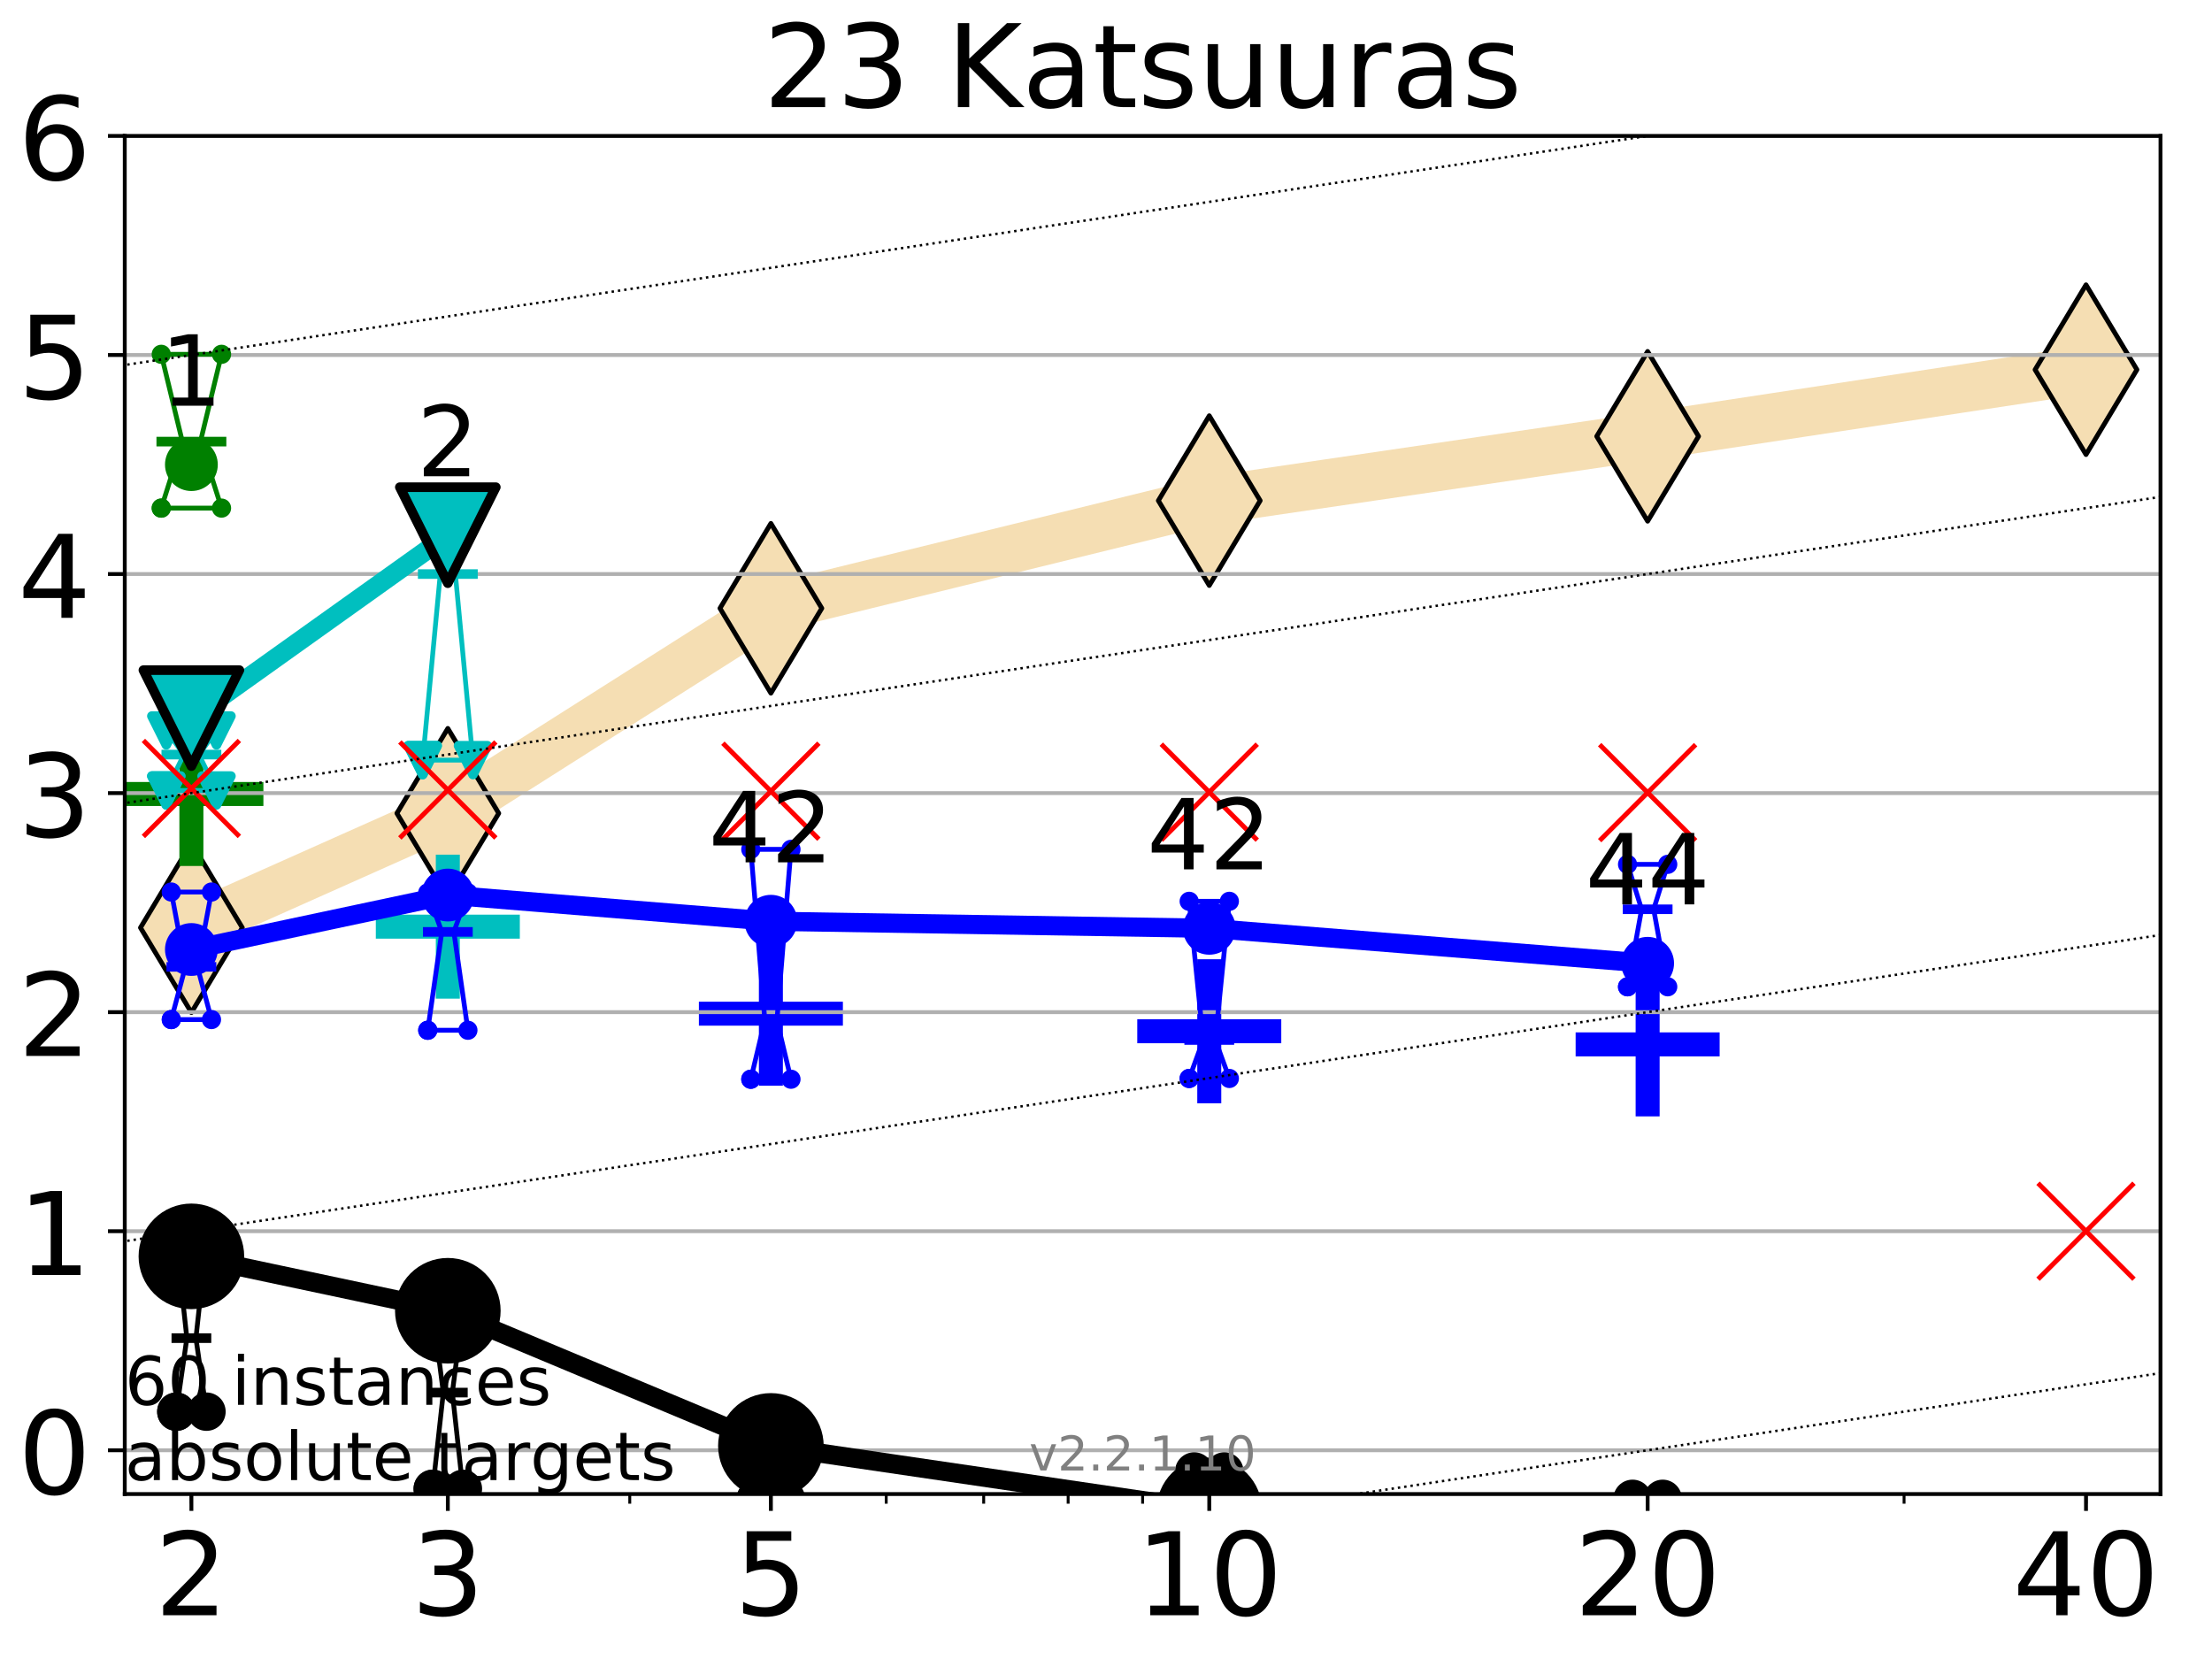 <?xml version="1.0" encoding="utf-8" standalone="no"?>
<!DOCTYPE svg PUBLIC "-//W3C//DTD SVG 1.1//EN"
  "http://www.w3.org/Graphics/SVG/1.1/DTD/svg11.dtd">
<!-- Created with matplotlib (http://matplotlib.org/) -->
<svg height="345.6pt" version="1.1" viewBox="0 0 460.8 345.6" width="460.8pt" xmlns="http://www.w3.org/2000/svg" xmlns:xlink="http://www.w3.org/1999/xlink">
 <defs>
  <style type="text/css">
*{stroke-linecap:butt;stroke-linejoin:round;}
  </style>
 </defs>
 <g id="figure_1">
  <g id="patch_1">
   <path d="M 0 345.6 
L 460.8 345.6 
L 460.8 0 
L 0 0 
z
" style="fill:#ffffff;"/>
  </g>
  <g id="axes_1">
   <g id="patch_2">
    <path d="M 25.99 311.24 
L 450.072 311.24 
L 450.072 28.32 
L 25.99 28.32 
z
" style="fill:#ffffff;"/>
   </g>
   <g id="line2d_1">
    <path clip-path="url(#pbf13401f46)" d="M 39.871 193.253 
L 93.29 169.425 
L 160.591 126.717 
L 251.912 104.289 
L 343.233 90.894 
L 434.554 77.013 
" style="fill:none;stroke:#f5deb3;stroke-linecap:square;stroke-width:10;"/>
    <defs>
     <path d="M -0 17.678 
L 10.607 0 
L 0 -17.678 
L -10.607 -0 
z
" id="md722175b2b" style="stroke:#000000;stroke-linejoin:miter;"/>
    </defs>
    <g clip-path="url(#pbf13401f46)">
     <use style="fill:#f5deb3;stroke:#000000;stroke-linejoin:miter;" x="39.871" xlink:href="#md722175b2b" y="193.253"/>
     <use style="fill:#f5deb3;stroke:#000000;stroke-linejoin:miter;" x="93.29" xlink:href="#md722175b2b" y="169.425"/>
     <use style="fill:#f5deb3;stroke:#000000;stroke-linejoin:miter;" x="160.591" xlink:href="#md722175b2b" y="126.717"/>
     <use style="fill:#f5deb3;stroke:#000000;stroke-linejoin:miter;" x="251.912" xlink:href="#md722175b2b" y="104.289"/>
     <use style="fill:#f5deb3;stroke:#000000;stroke-linejoin:miter;" x="343.233" xlink:href="#md722175b2b" y="90.894"/>
     <use style="fill:#f5deb3;stroke:#000000;stroke-linejoin:miter;" x="434.554" xlink:href="#md722175b2b" y="77.013"/>
    </g>
   </g>
   <g id="line2d_2">
    <defs>
     <path d="M -15 0 
L 15 0 
M 0 15 
L 0 -15 
" id="me80f643e60" style="stroke:#0000ff;stroke-width:5;"/>
    </defs>
    <g clip-path="url(#pbf13401f46)">
     <use style="fill:#0000ff;stroke:#0000ff;stroke-width:5;" x="251.912" xlink:href="#me80f643e60" y="214.83"/>
    </g>
   </g>
   <g id="line2d_3">
    <defs>
     <path d="M -15 0 
L 15 0 
M 0 15 
L 0 -15 
" id="m5ee4e9ce56" style="stroke:#008000;stroke-width:5;"/>
    </defs>
    <g clip-path="url(#pbf13401f46)">
     <use style="fill:#008000;stroke:#008000;stroke-width:5;" x="39.871" xlink:href="#m5ee4e9ce56" y="165.406"/>
    </g>
   </g>
   <g id="line2d_4">
    <defs>
     <path d="M -15 0 
L 15 0 
M 0 15 
L 0 -15 
" id="m1c2eb30108" style="stroke:#00bfbf;stroke-width:5;"/>
    </defs>
    <g clip-path="url(#pbf13401f46)">
     <use style="fill:#00bfbf;stroke:#00bfbf;stroke-width:5;" x="93.29" xlink:href="#m1c2eb30108" y="193.037"/>
    </g>
   </g>
   <g id="line2d_5">
    <g clip-path="url(#pbf13401f46)">
     <use style="fill:#0000ff;stroke:#0000ff;stroke-width:5;" x="343.233" xlink:href="#me80f643e60" y="217.56"/>
    </g>
   </g>
   <g id="line2d_6">
    <g clip-path="url(#pbf13401f46)">
     <use style="fill:#0000ff;stroke:#0000ff;stroke-width:5;" x="160.591" xlink:href="#me80f643e60" y="211.169"/>
    </g>
   </g>
   <g id="matplotlib.axis_1">
    <g id="xtick_1">
     <g id="line2d_7">
      <defs>
       <path d="M 0 0 
L 0 3.5 
" id="m6a69f01654" style="stroke:#000000;stroke-width:0.8;"/>
      </defs>
      <g>
       <use style="stroke:#000000;stroke-width:0.8;" x="39.871" xlink:href="#m6a69f01654" y="311.24"/>
      </g>
     </g>
     <g id="text_1">
      <!-- 2 -->
      <defs>
       <path d="M 19.188 8.297 
L 53.609 8.297 
L 53.609 0 
L 7.328 0 
L 7.328 8.297 
Q 12.938 14.109 22.625 23.891 
Q 32.328 33.688 34.812 36.531 
Q 39.547 41.844 41.422 45.531 
Q 43.312 49.219 43.312 52.781 
Q 43.312 58.594 39.234 62.25 
Q 35.156 65.922 28.609 65.922 
Q 23.969 65.922 18.812 64.312 
Q 13.672 62.703 7.812 59.422 
L 7.812 69.391 
Q 13.766 71.781 18.938 73 
Q 24.125 74.219 28.422 74.219 
Q 39.75 74.219 46.484 68.547 
Q 53.219 62.891 53.219 53.422 
Q 53.219 48.922 51.531 44.891 
Q 49.859 40.875 45.406 35.406 
Q 44.188 33.984 37.641 27.219 
Q 31.109 20.453 19.188 8.297 
z
" id="DejaVuSans-32"/>
      </defs>
      <g transform="translate(32.236 336.476)scale(0.24 -0.24)">
       <use xlink:href="#DejaVuSans-32"/>
      </g>
     </g>
    </g>
    <g id="xtick_2">
     <g id="line2d_8">
      <g>
       <use style="stroke:#000000;stroke-width:0.8;" x="93.29" xlink:href="#m6a69f01654" y="311.24"/>
      </g>
     </g>
     <g id="text_2">
      <!-- 3 -->
      <defs>
       <path d="M 40.578 39.312 
Q 47.656 37.797 51.625 33 
Q 55.609 28.219 55.609 21.188 
Q 55.609 10.406 48.188 4.484 
Q 40.766 -1.422 27.094 -1.422 
Q 22.516 -1.422 17.656 -0.516 
Q 12.797 0.391 7.625 2.203 
L 7.625 11.719 
Q 11.719 9.328 16.594 8.109 
Q 21.484 6.891 26.812 6.891 
Q 36.078 6.891 40.938 10.547 
Q 45.797 14.203 45.797 21.188 
Q 45.797 27.641 41.281 31.266 
Q 36.766 34.906 28.719 34.906 
L 20.219 34.906 
L 20.219 43.016 
L 29.109 43.016 
Q 36.375 43.016 40.234 45.922 
Q 44.094 48.828 44.094 54.297 
Q 44.094 59.906 40.109 62.906 
Q 36.141 65.922 28.719 65.922 
Q 24.656 65.922 20.016 65.031 
Q 15.375 64.156 9.812 62.312 
L 9.812 71.094 
Q 15.438 72.656 20.344 73.438 
Q 25.25 74.219 29.594 74.219 
Q 40.828 74.219 47.359 69.109 
Q 53.906 64.016 53.906 55.328 
Q 53.906 49.266 50.438 45.094 
Q 46.969 40.922 40.578 39.312 
z
" id="DejaVuSans-33"/>
      </defs>
      <g transform="translate(85.656 336.476)scale(0.24 -0.24)">
       <use xlink:href="#DejaVuSans-33"/>
      </g>
     </g>
    </g>
    <g id="xtick_3">
     <g id="line2d_9">
      <g>
       <use style="stroke:#000000;stroke-width:0.8;" x="160.591" xlink:href="#m6a69f01654" y="311.24"/>
      </g>
     </g>
     <g id="text_3">
      <!-- 5 -->
      <defs>
       <path d="M 10.797 72.906 
L 49.516 72.906 
L 49.516 64.594 
L 19.828 64.594 
L 19.828 46.734 
Q 21.969 47.469 24.109 47.828 
Q 26.266 48.188 28.422 48.188 
Q 40.625 48.188 47.75 41.5 
Q 54.891 34.812 54.891 23.391 
Q 54.891 11.625 47.562 5.094 
Q 40.234 -1.422 26.906 -1.422 
Q 22.312 -1.422 17.547 -0.641 
Q 12.797 0.141 7.719 1.703 
L 7.719 11.625 
Q 12.109 9.234 16.797 8.062 
Q 21.484 6.891 26.703 6.891 
Q 35.156 6.891 40.078 11.328 
Q 45.016 15.766 45.016 23.391 
Q 45.016 31 40.078 35.438 
Q 35.156 39.891 26.703 39.891 
Q 22.75 39.891 18.812 39.016 
Q 14.891 38.141 10.797 36.281 
z
" id="DejaVuSans-35"/>
      </defs>
      <g transform="translate(152.956 336.476)scale(0.24 -0.24)">
       <use xlink:href="#DejaVuSans-35"/>
      </g>
     </g>
    </g>
    <g id="xtick_4">
     <g id="line2d_10">
      <g>
       <use style="stroke:#000000;stroke-width:0.8;" x="251.912" xlink:href="#m6a69f01654" y="311.24"/>
      </g>
     </g>
     <g id="text_4">
      <!-- 10 -->
      <defs>
       <path d="M 12.406 8.297 
L 28.516 8.297 
L 28.516 63.922 
L 10.984 60.406 
L 10.984 69.391 
L 28.422 72.906 
L 38.281 72.906 
L 38.281 8.297 
L 54.391 8.297 
L 54.391 0 
L 12.406 0 
z
" id="DejaVuSans-31"/>
       <path d="M 31.781 66.406 
Q 24.172 66.406 20.328 58.906 
Q 16.5 51.422 16.5 36.375 
Q 16.5 21.391 20.328 13.891 
Q 24.172 6.391 31.781 6.391 
Q 39.453 6.391 43.281 13.891 
Q 47.125 21.391 47.125 36.375 
Q 47.125 51.422 43.281 58.906 
Q 39.453 66.406 31.781 66.406 
z
M 31.781 74.219 
Q 44.047 74.219 50.516 64.516 
Q 56.984 54.828 56.984 36.375 
Q 56.984 17.969 50.516 8.266 
Q 44.047 -1.422 31.781 -1.422 
Q 19.531 -1.422 13.062 8.266 
Q 6.594 17.969 6.594 36.375 
Q 6.594 54.828 13.062 64.516 
Q 19.531 74.219 31.781 74.219 
z
" id="DejaVuSans-30"/>
      </defs>
      <g transform="translate(236.642 336.476)scale(0.24 -0.24)">
       <use xlink:href="#DejaVuSans-31"/>
       <use x="63.623" xlink:href="#DejaVuSans-30"/>
      </g>
     </g>
    </g>
    <g id="xtick_5">
     <g id="line2d_11">
      <g>
       <use style="stroke:#000000;stroke-width:0.8;" x="343.233" xlink:href="#m6a69f01654" y="311.24"/>
      </g>
     </g>
     <g id="text_5">
      <!-- 20 -->
      <g transform="translate(327.963 336.476)scale(0.24 -0.24)">
       <use xlink:href="#DejaVuSans-32"/>
       <use x="63.623" xlink:href="#DejaVuSans-30"/>
      </g>
     </g>
    </g>
    <g id="xtick_6">
     <g id="line2d_12">
      <g>
       <use style="stroke:#000000;stroke-width:0.8;" x="434.554" xlink:href="#m6a69f01654" y="311.24"/>
      </g>
     </g>
     <g id="text_6">
      <!-- 40 -->
      <defs>
       <path d="M 37.797 64.312 
L 12.891 25.391 
L 37.797 25.391 
z
M 35.203 72.906 
L 47.609 72.906 
L 47.609 25.391 
L 58.016 25.391 
L 58.016 17.188 
L 47.609 17.188 
L 47.609 0 
L 37.797 0 
L 37.797 17.188 
L 4.891 17.188 
L 4.891 26.703 
z
" id="DejaVuSans-34"/>
      </defs>
      <g transform="translate(419.284 336.476)scale(0.24 -0.24)">
       <use xlink:href="#DejaVuSans-34"/>
       <use x="63.623" xlink:href="#DejaVuSans-30"/>
      </g>
     </g>
    </g>
    <g id="xtick_7">
     <g id="line2d_13">
      <defs>
       <path d="M 0 0 
L 0 2 
" id="md290607af0" style="stroke:#000000;stroke-width:0.6;"/>
      </defs>
      <g>
       <use style="stroke:#000000;stroke-width:0.6;" x="39.871" xlink:href="#md290607af0" y="311.24"/>
      </g>
     </g>
    </g>
    <g id="xtick_8">
     <g id="line2d_14">
      <g>
       <use style="stroke:#000000;stroke-width:0.6;" x="93.29" xlink:href="#md290607af0" y="311.24"/>
      </g>
     </g>
    </g>
    <g id="xtick_9">
     <g id="line2d_15">
      <g>
       <use style="stroke:#000000;stroke-width:0.6;" x="131.192" xlink:href="#md290607af0" y="311.24"/>
      </g>
     </g>
    </g>
    <g id="xtick_10">
     <g id="line2d_16">
      <g>
       <use style="stroke:#000000;stroke-width:0.6;" x="160.591" xlink:href="#md290607af0" y="311.24"/>
      </g>
     </g>
    </g>
    <g id="xtick_11">
     <g id="line2d_17">
      <g>
       <use style="stroke:#000000;stroke-width:0.6;" x="184.612" xlink:href="#md290607af0" y="311.24"/>
      </g>
     </g>
    </g>
    <g id="xtick_12">
     <g id="line2d_18">
      <g>
       <use style="stroke:#000000;stroke-width:0.6;" x="204.921" xlink:href="#md290607af0" y="311.24"/>
      </g>
     </g>
    </g>
    <g id="xtick_13">
     <g id="line2d_19">
      <g>
       <use style="stroke:#000000;stroke-width:0.6;" x="222.513" xlink:href="#md290607af0" y="311.24"/>
      </g>
     </g>
    </g>
    <g id="xtick_14">
     <g id="line2d_20">
      <g>
       <use style="stroke:#000000;stroke-width:0.6;" x="238.031" xlink:href="#md290607af0" y="311.24"/>
      </g>
     </g>
    </g>
    <g id="xtick_15">
     <g id="line2d_21">
      <g>
       <use style="stroke:#000000;stroke-width:0.6;" x="343.233" xlink:href="#md290607af0" y="311.24"/>
      </g>
     </g>
    </g>
    <g id="xtick_16">
     <g id="line2d_22">
      <g>
       <use style="stroke:#000000;stroke-width:0.6;" x="396.653" xlink:href="#md290607af0" y="311.24"/>
      </g>
     </g>
    </g>
    <g id="xtick_17">
     <g id="line2d_23">
      <g>
       <use style="stroke:#000000;stroke-width:0.6;" x="434.554" xlink:href="#md290607af0" y="311.24"/>
      </g>
     </g>
    </g>
   </g>
   <g id="matplotlib.axis_2">
    <g id="ytick_1">
     <g id="line2d_24">
      <path clip-path="url(#pbf13401f46)" d="M 25.99 302.114 
L 450.072 302.114 
" style="fill:none;stroke:#b0b0b0;stroke-linecap:square;stroke-width:0.8;"/>
     </g>
     <g id="line2d_25">
      <defs>
       <path d="M 0 0 
L -3.5 0 
" id="m192eae599b" style="stroke:#000000;stroke-width:0.8;"/>
      </defs>
      <g>
       <use style="stroke:#000000;stroke-width:0.8;" x="25.99" xlink:href="#m192eae599b" y="302.114"/>
      </g>
     </g>
     <g id="text_7">
      <!-- 0 -->
      <g transform="translate(3.72 311.232)scale(0.24 -0.24)">
       <use xlink:href="#DejaVuSans-30"/>
      </g>
     </g>
    </g>
    <g id="ytick_2">
     <g id="line2d_26">
      <path clip-path="url(#pbf13401f46)" d="M 25.99 256.481 
L 450.072 256.481 
" style="fill:none;stroke:#b0b0b0;stroke-linecap:square;stroke-width:0.8;"/>
     </g>
     <g id="line2d_27">
      <g>
       <use style="stroke:#000000;stroke-width:0.8;" x="25.99" xlink:href="#m192eae599b" y="256.481"/>
      </g>
     </g>
     <g id="text_8">
      <!-- 1 -->
      <g transform="translate(3.72 265.599)scale(0.24 -0.24)">
       <use xlink:href="#DejaVuSans-31"/>
      </g>
     </g>
    </g>
    <g id="ytick_3">
     <g id="line2d_28">
      <path clip-path="url(#pbf13401f46)" d="M 25.99 210.849 
L 450.072 210.849 
" style="fill:none;stroke:#b0b0b0;stroke-linecap:square;stroke-width:0.8;"/>
     </g>
     <g id="line2d_29">
      <g>
       <use style="stroke:#000000;stroke-width:0.8;" x="25.99" xlink:href="#m192eae599b" y="210.849"/>
      </g>
     </g>
     <g id="text_9">
      <!-- 2 -->
      <g transform="translate(3.72 219.967)scale(0.24 -0.24)">
       <use xlink:href="#DejaVuSans-32"/>
      </g>
     </g>
    </g>
    <g id="ytick_4">
     <g id="line2d_30">
      <path clip-path="url(#pbf13401f46)" d="M 25.99 165.217 
L 450.072 165.217 
" style="fill:none;stroke:#b0b0b0;stroke-linecap:square;stroke-width:0.8;"/>
     </g>
     <g id="line2d_31">
      <g>
       <use style="stroke:#000000;stroke-width:0.8;" x="25.99" xlink:href="#m192eae599b" y="165.217"/>
      </g>
     </g>
     <g id="text_10">
      <!-- 3 -->
      <g transform="translate(3.72 174.335)scale(0.24 -0.24)">
       <use xlink:href="#DejaVuSans-33"/>
      </g>
     </g>
    </g>
    <g id="ytick_5">
     <g id="line2d_32">
      <path clip-path="url(#pbf13401f46)" d="M 25.99 119.585 
L 450.072 119.585 
" style="fill:none;stroke:#b0b0b0;stroke-linecap:square;stroke-width:0.8;"/>
     </g>
     <g id="line2d_33">
      <g>
       <use style="stroke:#000000;stroke-width:0.8;" x="25.99" xlink:href="#m192eae599b" y="119.585"/>
      </g>
     </g>
     <g id="text_11">
      <!-- 4 -->
      <g transform="translate(3.72 128.703)scale(0.24 -0.24)">
       <use xlink:href="#DejaVuSans-34"/>
      </g>
     </g>
    </g>
    <g id="ytick_6">
     <g id="line2d_34">
      <path clip-path="url(#pbf13401f46)" d="M 25.99 73.952 
L 450.072 73.952 
" style="fill:none;stroke:#b0b0b0;stroke-linecap:square;stroke-width:0.8;"/>
     </g>
     <g id="line2d_35">
      <g>
       <use style="stroke:#000000;stroke-width:0.8;" x="25.99" xlink:href="#m192eae599b" y="73.952"/>
      </g>
     </g>
     <g id="text_12">
      <!-- 5 -->
      <g transform="translate(3.72 83.07)scale(0.24 -0.24)">
       <use xlink:href="#DejaVuSans-35"/>
      </g>
     </g>
    </g>
    <g id="ytick_7">
     <g id="line2d_36">
      <path clip-path="url(#pbf13401f46)" d="M 25.99 28.32 
L 450.072 28.32 
" style="fill:none;stroke:#b0b0b0;stroke-linecap:square;stroke-width:0.8;"/>
     </g>
     <g id="line2d_37">
      <g>
       <use style="stroke:#000000;stroke-width:0.8;" x="25.99" xlink:href="#m192eae599b" y="28.32"/>
      </g>
     </g>
     <g id="text_13">
      <!-- 6 -->
      <defs>
       <path d="M 33.016 40.375 
Q 26.375 40.375 22.484 35.828 
Q 18.609 31.297 18.609 23.391 
Q 18.609 15.531 22.484 10.953 
Q 26.375 6.391 33.016 6.391 
Q 39.656 6.391 43.531 10.953 
Q 47.406 15.531 47.406 23.391 
Q 47.406 31.297 43.531 35.828 
Q 39.656 40.375 33.016 40.375 
z
M 52.594 71.297 
L 52.594 62.312 
Q 48.875 64.062 45.094 64.984 
Q 41.312 65.922 37.594 65.922 
Q 27.828 65.922 22.672 59.328 
Q 17.531 52.734 16.797 39.406 
Q 19.672 43.656 24.016 45.922 
Q 28.375 48.188 33.594 48.188 
Q 44.578 48.188 50.953 41.516 
Q 57.328 34.859 57.328 23.391 
Q 57.328 12.156 50.688 5.359 
Q 44.047 -1.422 33.016 -1.422 
Q 20.359 -1.422 13.672 8.266 
Q 6.984 17.969 6.984 36.375 
Q 6.984 53.656 15.188 63.938 
Q 23.391 74.219 37.203 74.219 
Q 40.922 74.219 44.703 73.484 
Q 48.484 72.75 52.594 71.297 
z
" id="DejaVuSans-36"/>
      </defs>
      <g transform="translate(3.72 37.438)scale(0.24 -0.24)">
       <use xlink:href="#DejaVuSans-36"/>
      </g>
     </g>
    </g>
   </g>
   <g id="line2d_38">
    <path clip-path="url(#pbf13401f46)" d="M 36.732 294.078 
L 38.929 278.755 
L 36.732 258.569 
L 43.01 258.569 
L 40.813 278.755 
L 43.01 294.078 
L 36.732 294.078 
" style="fill:none;stroke:#000000;stroke-linecap:square;"/>
   </g>
   <g id="line2d_39">
    <path clip-path="url(#pbf13401f46)" d="M 36.732 294.078 
L 43.01 294.078 
L 43.01 258.569 
L 36.732 258.569 
L 36.732 294.078 
" style="fill:none;"/>
    <defs>
     <path d="M 0 3 
C 0.796 3 1.559 2.684 2.121 2.121 
C 2.684 1.559 3 0.796 3 0 
C 3 -0.796 2.684 -1.559 2.121 -2.121 
C 1.559 -2.684 0.796 -3 0 -3 
C -0.796 -3 -1.559 -2.684 -2.121 -2.121 
C -2.684 -1.559 -3 -0.796 -3 0 
C -3 0.796 -2.684 1.559 -2.121 2.121 
C -1.559 2.684 -0.796 3 0 3 
z
" id="m57358435dd" style="stroke:#000000;stroke-width:2;"/>
    </defs>
    <g clip-path="url(#pbf13401f46)">
     <use style="stroke:#000000;stroke-width:2;" x="36.732" xlink:href="#m57358435dd" y="294.078"/>
     <use style="stroke:#000000;stroke-width:2;" x="43.01" xlink:href="#m57358435dd" y="294.078"/>
     <use style="stroke:#000000;stroke-width:2;" x="43.01" xlink:href="#m57358435dd" y="258.569"/>
     <use style="stroke:#000000;stroke-width:2;" x="36.732" xlink:href="#m57358435dd" y="258.569"/>
     <use style="stroke:#000000;stroke-width:2;" x="36.732" xlink:href="#m57358435dd" y="294.078"/>
    </g>
   </g>
   <g id="line2d_40">
    <path clip-path="url(#pbf13401f46)" d="M 36.732 278.755 
L 43.01 278.755 
" style="fill:none;stroke:#000000;stroke-linecap:square;stroke-width:2;"/>
   </g>
   <g id="line2d_41">
    <path clip-path="url(#pbf13401f46)" d="M 90.151 310.149 
L 92.349 290.101 
L 90.151 273.054 
L 96.43 273.054 
L 94.232 290.101 
L 96.43 310.149 
L 90.151 310.149 
" style="fill:none;stroke:#000000;stroke-linecap:square;"/>
   </g>
   <g id="line2d_42">
    <path clip-path="url(#pbf13401f46)" d="M 90.151 310.149 
L 96.43 310.149 
L 96.43 273.054 
L 90.151 273.054 
L 90.151 310.149 
" style="fill:none;"/>
    <g clip-path="url(#pbf13401f46)">
     <use style="stroke:#000000;stroke-width:2;" x="90.151" xlink:href="#m57358435dd" y="310.149"/>
     <use style="stroke:#000000;stroke-width:2;" x="96.43" xlink:href="#m57358435dd" y="310.149"/>
     <use style="stroke:#000000;stroke-width:2;" x="96.43" xlink:href="#m57358435dd" y="273.054"/>
     <use style="stroke:#000000;stroke-width:2;" x="90.151" xlink:href="#m57358435dd" y="273.054"/>
     <use style="stroke:#000000;stroke-width:2;" x="90.151" xlink:href="#m57358435dd" y="310.149"/>
    </g>
   </g>
   <g id="line2d_43">
    <path clip-path="url(#pbf13401f46)" d="M 90.151 290.101 
L 96.43 290.101 
" style="fill:none;stroke:#000000;stroke-linecap:square;stroke-width:2;"/>
   </g>
   <g id="line2d_44">
    <path clip-path="url(#pbf13401f46)" d="M 157.452 312.237 
L 159.649 309.182 
L 157.452 302.114 
L 163.73 302.114 
L 161.533 309.182 
L 163.73 312.237 
L 157.452 312.237 
" style="fill:none;stroke:#000000;stroke-linecap:square;"/>
   </g>
   <g id="line2d_45">
    <path clip-path="url(#pbf13401f46)" d="M 157.452 312.237 
L 163.73 312.237 
L 163.73 302.114 
L 157.452 302.114 
L 157.452 312.237 
" style="fill:none;"/>
    <g clip-path="url(#pbf13401f46)">
     <use style="stroke:#000000;stroke-width:2;" x="157.452" xlink:href="#m57358435dd" y="312.237"/>
     <use style="stroke:#000000;stroke-width:2;" x="163.73" xlink:href="#m57358435dd" y="312.237"/>
     <use style="stroke:#000000;stroke-width:2;" x="163.73" xlink:href="#m57358435dd" y="302.114"/>
     <use style="stroke:#000000;stroke-width:2;" x="157.452" xlink:href="#m57358435dd" y="302.114"/>
     <use style="stroke:#000000;stroke-width:2;" x="157.452" xlink:href="#m57358435dd" y="312.237"/>
    </g>
   </g>
   <g id="line2d_46">
    <path clip-path="url(#pbf13401f46)" d="M 157.452 309.182 
L 163.73 309.182 
" style="fill:none;stroke:#000000;stroke-linecap:square;stroke-width:2;"/>
   </g>
   <g id="line2d_47">
    <path clip-path="url(#pbf13401f46)" d="M 248.773 325.974 
L 250.97 315.85 
L 248.773 306.536 
L 255.051 306.536 
L 252.854 315.85 
L 255.051 325.974 
L 248.773 325.974 
" style="fill:none;stroke:#000000;stroke-linecap:square;"/>
   </g>
   <g id="line2d_48">
    <path clip-path="url(#pbf13401f46)" d="M 248.773 325.974 
L 255.051 325.974 
L 255.051 306.536 
L 248.773 306.536 
L 248.773 325.974 
" style="fill:none;"/>
    <g clip-path="url(#pbf13401f46)">
     <use style="stroke:#000000;stroke-width:2;" x="248.773" xlink:href="#m57358435dd" y="325.974"/>
     <use style="stroke:#000000;stroke-width:2;" x="255.051" xlink:href="#m57358435dd" y="325.974"/>
     <use style="stroke:#000000;stroke-width:2;" x="255.051" xlink:href="#m57358435dd" y="306.536"/>
     <use style="stroke:#000000;stroke-width:2;" x="248.773" xlink:href="#m57358435dd" y="306.536"/>
     <use style="stroke:#000000;stroke-width:2;" x="248.773" xlink:href="#m57358435dd" y="325.974"/>
    </g>
   </g>
   <g id="line2d_49">
    <path clip-path="url(#pbf13401f46)" d="M 248.773 315.85 
L 255.051 315.85 
" style="fill:none;stroke:#000000;stroke-linecap:square;stroke-width:2;"/>
   </g>
   <g id="line2d_50">
    <path clip-path="url(#pbf13401f46)" d="M 340.094 339.71 
L 342.291 331.675 
L 340.094 312.237 
L 346.372 312.237 
L 344.175 331.675 
L 346.372 339.71 
L 340.094 339.71 
" style="fill:none;stroke:#000000;stroke-linecap:square;"/>
   </g>
   <g id="line2d_51">
    <path clip-path="url(#pbf13401f46)" d="M 340.094 339.71 
L 346.372 339.71 
L 346.372 312.237 
L 340.094 312.237 
L 340.094 339.71 
" style="fill:none;"/>
    <g clip-path="url(#pbf13401f46)">
     <use style="stroke:#000000;stroke-width:2;" x="340.094" xlink:href="#m57358435dd" y="339.71"/>
     <use style="stroke:#000000;stroke-width:2;" x="346.372" xlink:href="#m57358435dd" y="339.71"/>
     <use style="stroke:#000000;stroke-width:2;" x="346.372" xlink:href="#m57358435dd" y="312.237"/>
     <use style="stroke:#000000;stroke-width:2;" x="340.094" xlink:href="#m57358435dd" y="312.237"/>
     <use style="stroke:#000000;stroke-width:2;" x="340.094" xlink:href="#m57358435dd" y="339.71"/>
    </g>
   </g>
   <g id="line2d_52">
    <path clip-path="url(#pbf13401f46)" d="M 340.094 331.675 
L 346.372 331.675 
" style="fill:none;stroke:#000000;stroke-linecap:square;stroke-width:2;"/>
   </g>
   <g id="line2d_53">
    <path clip-path="url(#pbf13401f46)" d="M 432.106 346.6 
L 433.612 331.675 
L 431.415 329.587 
L 437.694 329.587 
L 435.496 331.675 
L 437.002 346.6 
" style="fill:none;stroke:#000000;stroke-linecap:square;"/>
   </g>
   <g id="line2d_54">
    <path clip-path="url(#pbf13401f46)" d="M 437.694 346.6 
L 437.694 329.587 
L 431.415 329.587 
L 431.415 346.6 
" style="fill:none;"/>
    <g clip-path="url(#pbf13401f46)">
     <use style="stroke:#000000;stroke-width:2;" x="431.415" xlink:href="#m57358435dd" y="353.447"/>
     <use style="stroke:#000000;stroke-width:2;" x="437.694" xlink:href="#m57358435dd" y="353.447"/>
     <use style="stroke:#000000;stroke-width:2;" x="437.694" xlink:href="#m57358435dd" y="329.587"/>
     <use style="stroke:#000000;stroke-width:2;" x="431.415" xlink:href="#m57358435dd" y="329.587"/>
     <use style="stroke:#000000;stroke-width:2;" x="431.415" xlink:href="#m57358435dd" y="353.447"/>
    </g>
   </g>
   <g id="line2d_55">
    <path clip-path="url(#pbf13401f46)" d="M 431.415 331.675 
L 437.694 331.675 
" style="fill:none;stroke:#000000;stroke-linecap:square;stroke-width:2;"/>
   </g>
   <g id="line2d_56">
    <path clip-path="url(#pbf13401f46)" d="M 39.871 261.723 
L 93.29 273.054 
" style="fill:none;stroke:#000000;stroke-linecap:square;stroke-width:4;"/>
   </g>
   <g id="line2d_57">
    <path clip-path="url(#pbf13401f46)" d="M 93.29 273.054 
L 160.591 301.21 
" style="fill:none;stroke:#000000;stroke-linecap:square;stroke-width:4;"/>
   </g>
   <g id="line2d_58">
    <path clip-path="url(#pbf13401f46)" d="M 160.591 301.21 
L 251.912 314.633 
" style="fill:none;stroke:#000000;stroke-linecap:square;stroke-width:4;"/>
   </g>
   <g id="line2d_59">
    <path clip-path="url(#pbf13401f46)" d="M 251.912 314.633 
L 343.233 325.809 
" style="fill:none;stroke:#000000;stroke-linecap:square;stroke-width:4;"/>
   </g>
   <g id="line2d_60">
    <path clip-path="url(#pbf13401f46)" d="M 343.233 325.809 
L 434.554 329.719 
" style="fill:none;stroke:#000000;stroke-linecap:square;stroke-width:4;"/>
   </g>
   <g id="line2d_61">
    <path clip-path="url(#pbf13401f46)" d="M 39.871 261.723 
L 93.29 273.054 
L 160.591 301.21 
L 251.912 314.633 
L 343.233 325.809 
L 434.554 329.719 
" style="fill:none;"/>
    <defs>
     <path d="M 0 10 
C 2.652 10 5.196 8.946 7.071 7.071 
C 8.946 5.196 10 2.652 10 0 
C 10 -2.652 8.946 -5.196 7.071 -7.071 
C 5.196 -8.946 2.652 -10 0 -10 
C -2.652 -10 -5.196 -8.946 -7.071 -7.071 
C -8.946 -5.196 -10 -2.652 -10 0 
C -10 2.652 -8.946 5.196 -7.071 7.071 
C -5.196 8.946 -2.652 10 0 10 
z
" id="m7271803ce3" style="stroke:#000000;stroke-width:2;"/>
    </defs>
    <g clip-path="url(#pbf13401f46)">
     <use style="stroke:#000000;stroke-width:2;" x="39.871" xlink:href="#m7271803ce3" y="261.723"/>
     <use style="stroke:#000000;stroke-width:2;" x="93.29" xlink:href="#m7271803ce3" y="273.054"/>
     <use style="stroke:#000000;stroke-width:2;" x="160.591" xlink:href="#m7271803ce3" y="301.21"/>
     <use style="stroke:#000000;stroke-width:2;" x="251.912" xlink:href="#m7271803ce3" y="314.633"/>
     <use style="stroke:#000000;stroke-width:2;" x="343.233" xlink:href="#m7271803ce3" y="325.809"/>
     <use style="stroke:#000000;stroke-width:2;" x="434.554" xlink:href="#m7271803ce3" y="329.719"/>
    </g>
   </g>
   <g id="line2d_62">
    <path clip-path="url(#pbf13401f46)" d="M 35.685 212.394 
L 38.615 201.411 
L 35.685 185.825 
L 44.057 185.825 
L 41.127 201.411 
L 44.057 212.394 
L 35.685 212.394 
" style="fill:none;stroke:#0000ff;stroke-linecap:square;"/>
   </g>
   <g id="line2d_63">
    <path clip-path="url(#pbf13401f46)" d="M 35.685 212.394 
L 44.057 212.394 
L 44.057 185.825 
L 35.685 185.825 
L 35.685 212.394 
" style="fill:none;"/>
    <defs>
     <path d="M 0 1.5 
C 0.398 1.5 0.779 1.342 1.061 1.061 
C 1.342 0.779 1.5 0.398 1.5 0 
C 1.5 -0.398 1.342 -0.779 1.061 -1.061 
C 0.779 -1.342 0.398 -1.5 0 -1.5 
C -0.398 -1.5 -0.779 -1.342 -1.061 -1.061 
C -1.342 -0.779 -1.5 -0.398 -1.5 0 
C -1.5 0.398 -1.342 0.779 -1.061 1.061 
C -0.779 1.342 -0.398 1.5 0 1.5 
z
" id="mee96aa78c6" style="stroke:#0000ff;"/>
    </defs>
    <g clip-path="url(#pbf13401f46)">
     <use style="fill:#0000ff;stroke:#0000ff;" x="35.685" xlink:href="#mee96aa78c6" y="212.394"/>
     <use style="fill:#0000ff;stroke:#0000ff;" x="44.057" xlink:href="#mee96aa78c6" y="212.394"/>
     <use style="fill:#0000ff;stroke:#0000ff;" x="44.057" xlink:href="#mee96aa78c6" y="185.825"/>
     <use style="fill:#0000ff;stroke:#0000ff;" x="35.685" xlink:href="#mee96aa78c6" y="185.825"/>
     <use style="fill:#0000ff;stroke:#0000ff;" x="35.685" xlink:href="#mee96aa78c6" y="212.394"/>
    </g>
   </g>
   <g id="line2d_64">
    <path clip-path="url(#pbf13401f46)" d="M 35.685 201.411 
L 44.057 201.411 
" style="fill:none;stroke:#0000ff;stroke-linecap:square;stroke-width:2;"/>
   </g>
   <g id="line2d_65">
    <path clip-path="url(#pbf13401f46)" d="M 89.105 214.621 
L 92.035 194.128 
L 89.105 185.984 
L 97.476 185.984 
L 94.546 194.128 
L 97.476 214.621 
L 89.105 214.621 
" style="fill:none;stroke:#0000ff;stroke-linecap:square;"/>
   </g>
   <g id="line2d_66">
    <path clip-path="url(#pbf13401f46)" d="M 89.105 214.621 
L 97.476 214.621 
L 97.476 185.984 
L 89.105 185.984 
L 89.105 214.621 
" style="fill:none;"/>
    <g clip-path="url(#pbf13401f46)">
     <use style="fill:#0000ff;stroke:#0000ff;" x="89.105" xlink:href="#mee96aa78c6" y="214.621"/>
     <use style="fill:#0000ff;stroke:#0000ff;" x="97.476" xlink:href="#mee96aa78c6" y="214.621"/>
     <use style="fill:#0000ff;stroke:#0000ff;" x="97.476" xlink:href="#mee96aa78c6" y="185.984"/>
     <use style="fill:#0000ff;stroke:#0000ff;" x="89.105" xlink:href="#mee96aa78c6" y="185.984"/>
     <use style="fill:#0000ff;stroke:#0000ff;" x="89.105" xlink:href="#mee96aa78c6" y="214.621"/>
    </g>
   </g>
   <g id="line2d_67">
    <path clip-path="url(#pbf13401f46)" d="M 89.105 194.128 
L 97.476 194.128 
" style="fill:none;stroke:#0000ff;stroke-linecap:square;stroke-width:2;"/>
   </g>
   <g id="line2d_68">
    <path clip-path="url(#pbf13401f46)" d="M 156.405 224.825 
L 159.335 212.588 
L 156.405 176.935 
L 164.777 176.935 
L 161.847 212.588 
L 164.777 224.825 
L 156.405 224.825 
" style="fill:none;stroke:#0000ff;stroke-linecap:square;"/>
   </g>
   <g id="line2d_69">
    <path clip-path="url(#pbf13401f46)" d="M 156.405 224.825 
L 164.777 224.825 
L 164.777 176.935 
L 156.405 176.935 
L 156.405 224.825 
" style="fill:none;"/>
    <g clip-path="url(#pbf13401f46)">
     <use style="fill:#0000ff;stroke:#0000ff;" x="156.405" xlink:href="#mee96aa78c6" y="224.825"/>
     <use style="fill:#0000ff;stroke:#0000ff;" x="164.777" xlink:href="#mee96aa78c6" y="224.825"/>
     <use style="fill:#0000ff;stroke:#0000ff;" x="164.777" xlink:href="#mee96aa78c6" y="176.935"/>
     <use style="fill:#0000ff;stroke:#0000ff;" x="156.405" xlink:href="#mee96aa78c6" y="176.935"/>
     <use style="fill:#0000ff;stroke:#0000ff;" x="156.405" xlink:href="#mee96aa78c6" y="224.825"/>
    </g>
   </g>
   <g id="line2d_70">
    <path clip-path="url(#pbf13401f46)" d="M 156.405 212.588 
L 164.777 212.588 
" style="fill:none;stroke:#0000ff;stroke-linecap:square;stroke-width:2;"/>
   </g>
   <g id="line2d_71">
    <path clip-path="url(#pbf13401f46)" d="M 247.726 224.665 
L 250.656 216.643 
L 247.726 187.761 
L 256.098 187.761 
L 253.168 216.643 
L 256.098 224.665 
L 247.726 224.665 
" style="fill:none;stroke:#0000ff;stroke-linecap:square;"/>
   </g>
   <g id="line2d_72">
    <path clip-path="url(#pbf13401f46)" d="M 247.726 224.665 
L 256.098 224.665 
L 256.098 187.761 
L 247.726 187.761 
L 247.726 224.665 
" style="fill:none;"/>
    <g clip-path="url(#pbf13401f46)">
     <use style="fill:#0000ff;stroke:#0000ff;" x="247.726" xlink:href="#mee96aa78c6" y="224.665"/>
     <use style="fill:#0000ff;stroke:#0000ff;" x="256.098" xlink:href="#mee96aa78c6" y="224.665"/>
     <use style="fill:#0000ff;stroke:#0000ff;" x="256.098" xlink:href="#mee96aa78c6" y="187.761"/>
     <use style="fill:#0000ff;stroke:#0000ff;" x="247.726" xlink:href="#mee96aa78c6" y="187.761"/>
     <use style="fill:#0000ff;stroke:#0000ff;" x="247.726" xlink:href="#mee96aa78c6" y="224.665"/>
    </g>
   </g>
   <g id="line2d_73">
    <path clip-path="url(#pbf13401f46)" d="M 247.726 216.643 
L 256.098 216.643 
" style="fill:none;stroke:#0000ff;stroke-linecap:square;stroke-width:2;"/>
   </g>
   <g id="line2d_74">
    <path clip-path="url(#pbf13401f46)" d="M 339.048 205.566 
L 341.977 189.418 
L 339.048 180.058 
L 347.419 180.058 
L 344.489 189.418 
L 347.419 205.566 
L 339.048 205.566 
" style="fill:none;stroke:#0000ff;stroke-linecap:square;"/>
   </g>
   <g id="line2d_75">
    <path clip-path="url(#pbf13401f46)" d="M 339.048 205.566 
L 347.419 205.566 
L 347.419 180.058 
L 339.048 180.058 
L 339.048 205.566 
" style="fill:none;"/>
    <g clip-path="url(#pbf13401f46)">
     <use style="fill:#0000ff;stroke:#0000ff;" x="339.048" xlink:href="#mee96aa78c6" y="205.566"/>
     <use style="fill:#0000ff;stroke:#0000ff;" x="347.419" xlink:href="#mee96aa78c6" y="205.566"/>
     <use style="fill:#0000ff;stroke:#0000ff;" x="347.419" xlink:href="#mee96aa78c6" y="180.058"/>
     <use style="fill:#0000ff;stroke:#0000ff;" x="339.048" xlink:href="#mee96aa78c6" y="180.058"/>
     <use style="fill:#0000ff;stroke:#0000ff;" x="339.048" xlink:href="#mee96aa78c6" y="205.566"/>
    </g>
   </g>
   <g id="line2d_76">
    <path clip-path="url(#pbf13401f46)" d="M 339.048 189.418 
L 347.419 189.418 
" style="fill:none;stroke:#0000ff;stroke-linecap:square;stroke-width:2;"/>
   </g>
   <g id="line2d_77">
    <path clip-path="url(#pbf13401f46)" d="M 39.871 197.797 
L 93.29 186.454 
" style="fill:none;stroke:#0000ff;stroke-linecap:square;stroke-width:4;"/>
   </g>
   <g id="line2d_78">
    <path clip-path="url(#pbf13401f46)" d="M 93.29 186.454 
L 160.591 191.913 
" style="fill:none;stroke:#0000ff;stroke-linecap:square;stroke-width:4;"/>
   </g>
   <g id="line2d_79">
    <path clip-path="url(#pbf13401f46)" d="M 160.591 191.913 
L 251.912 193.382 
" style="fill:none;stroke:#0000ff;stroke-linecap:square;stroke-width:4;"/>
   </g>
   <g id="line2d_80">
    <path clip-path="url(#pbf13401f46)" d="M 251.912 193.382 
L 343.233 200.672 
" style="fill:none;stroke:#0000ff;stroke-linecap:square;stroke-width:4;"/>
   </g>
   <g id="line2d_81">
    <path clip-path="url(#pbf13401f46)" d="M 39.871 197.797 
L 93.29 186.454 
L 160.591 191.913 
L 251.912 193.382 
L 343.233 200.672 
" style="fill:none;"/>
    <defs>
     <path d="M 0 5 
C 1.326 5 2.598 4.473 3.536 3.536 
C 4.473 2.598 5 1.326 5 0 
C 5 -1.326 4.473 -2.598 3.536 -3.536 
C 2.598 -4.473 1.326 -5 0 -5 
C -1.326 -5 -2.598 -4.473 -3.536 -3.536 
C -4.473 -2.598 -5 -1.326 -5 0 
C -5 1.326 -4.473 2.598 -3.536 3.536 
C -2.598 4.473 -1.326 5 0 5 
z
" id="md938c7acf7" style="stroke:#0000ff;"/>
    </defs>
    <g clip-path="url(#pbf13401f46)">
     <use style="fill:#0000ff;stroke:#0000ff;" x="39.871" xlink:href="#md938c7acf7" y="197.797"/>
     <use style="fill:#0000ff;stroke:#0000ff;" x="93.29" xlink:href="#md938c7acf7" y="186.454"/>
     <use style="fill:#0000ff;stroke:#0000ff;" x="160.591" xlink:href="#md938c7acf7" y="191.913"/>
     <use style="fill:#0000ff;stroke:#0000ff;" x="251.912" xlink:href="#md938c7acf7" y="193.382"/>
     <use style="fill:#0000ff;stroke:#0000ff;" x="343.233" xlink:href="#md938c7acf7" y="200.672"/>
    </g>
   </g>
   <g id="line2d_82">
    <path clip-path="url(#pbf13401f46)" d="M 34.639 164.67 
L 38.301 157.198 
L 34.639 152.166 
L 45.103 152.166 
L 41.441 157.198 
L 45.103 164.67 
L 34.639 164.67 
" style="fill:none;stroke:#00bfbf;stroke-linecap:square;"/>
   </g>
   <g id="line2d_83">
    <path clip-path="url(#pbf13401f46)" d="M 34.639 164.67 
L 45.103 164.67 
L 45.103 152.166 
L 34.639 152.166 
L 34.639 164.67 
" style="fill:none;"/>
    <defs>
     <path d="M -0 3 
L 3 -3 
L -3 -3 
z
" id="m0f02ba0c4d" style="stroke:#00bfbf;stroke-linejoin:miter;stroke-width:2;"/>
    </defs>
    <g clip-path="url(#pbf13401f46)">
     <use style="fill:#00bfbf;stroke:#00bfbf;stroke-linejoin:miter;stroke-width:2;" x="34.639" xlink:href="#m0f02ba0c4d" y="164.67"/>
     <use style="fill:#00bfbf;stroke:#00bfbf;stroke-linejoin:miter;stroke-width:2;" x="45.103" xlink:href="#m0f02ba0c4d" y="164.67"/>
     <use style="fill:#00bfbf;stroke:#00bfbf;stroke-linejoin:miter;stroke-width:2;" x="45.103" xlink:href="#m0f02ba0c4d" y="152.166"/>
     <use style="fill:#00bfbf;stroke:#00bfbf;stroke-linejoin:miter;stroke-width:2;" x="34.639" xlink:href="#m0f02ba0c4d" y="152.166"/>
     <use style="fill:#00bfbf;stroke:#00bfbf;stroke-linejoin:miter;stroke-width:2;" x="34.639" xlink:href="#m0f02ba0c4d" y="164.67"/>
    </g>
   </g>
   <g id="line2d_84">
    <path clip-path="url(#pbf13401f46)" d="M 34.639 157.198 
L 45.103 157.198 
" style="fill:none;stroke:#00bfbf;stroke-linecap:square;stroke-width:2;"/>
   </g>
   <g id="line2d_85">
    <path clip-path="url(#pbf13401f46)" d="M 88.058 158.347 
L 91.721 119.586 
L 88.058 106.321 
L 98.523 106.321 
L 94.86 119.586 
L 98.523 158.347 
L 88.058 158.347 
" style="fill:none;stroke:#00bfbf;stroke-linecap:square;"/>
   </g>
   <g id="line2d_86">
    <path clip-path="url(#pbf13401f46)" d="M 88.058 158.347 
L 98.523 158.347 
L 98.523 106.321 
L 88.058 106.321 
L 88.058 158.347 
" style="fill:none;"/>
    <g clip-path="url(#pbf13401f46)">
     <use style="fill:#00bfbf;stroke:#00bfbf;stroke-linejoin:miter;stroke-width:2;" x="88.058" xlink:href="#m0f02ba0c4d" y="158.347"/>
     <use style="fill:#00bfbf;stroke:#00bfbf;stroke-linejoin:miter;stroke-width:2;" x="98.523" xlink:href="#m0f02ba0c4d" y="158.347"/>
     <use style="fill:#00bfbf;stroke:#00bfbf;stroke-linejoin:miter;stroke-width:2;" x="98.523" xlink:href="#m0f02ba0c4d" y="106.321"/>
     <use style="fill:#00bfbf;stroke:#00bfbf;stroke-linejoin:miter;stroke-width:2;" x="88.058" xlink:href="#m0f02ba0c4d" y="106.321"/>
     <use style="fill:#00bfbf;stroke:#00bfbf;stroke-linejoin:miter;stroke-width:2;" x="88.058" xlink:href="#m0f02ba0c4d" y="158.347"/>
    </g>
   </g>
   <g id="line2d_87">
    <path clip-path="url(#pbf13401f46)" d="M 88.058 119.586 
L 98.523 119.586 
" style="fill:none;stroke:#00bfbf;stroke-linecap:square;stroke-width:2;"/>
   </g>
   <g id="line2d_88">
    <path clip-path="url(#pbf13401f46)" d="M 39.871 149.601 
L 93.29 111.489 
" style="fill:none;stroke:#00bfbf;stroke-linecap:square;stroke-width:4;"/>
   </g>
   <g id="line2d_89">
    <path clip-path="url(#pbf13401f46)" d="M 39.871 149.601 
L 93.29 111.489 
" style="fill:none;"/>
    <defs>
     <path d="M -0 10 
L 10 -10 
L -10 -10 
z
" id="m92247ede56" style="stroke:#000000;stroke-linejoin:miter;stroke-width:2;"/>
    </defs>
    <g clip-path="url(#pbf13401f46)">
     <use style="fill:#00bfbf;stroke:#000000;stroke-linejoin:miter;stroke-width:2;" x="39.871" xlink:href="#m92247ede56" y="149.601"/>
     <use style="fill:#00bfbf;stroke:#000000;stroke-linejoin:miter;stroke-width:2;" x="93.29" xlink:href="#m92247ede56" y="111.489"/>
    </g>
   </g>
   <g id="line2d_90">
    <path clip-path="url(#pbf13401f46)" d="M 33.593 105.847 
L 37.988 91.994 
L 33.593 73.809 
L 46.15 73.809 
L 41.755 91.994 
L 46.15 105.847 
L 33.593 105.847 
" style="fill:none;stroke:#008000;stroke-linecap:square;"/>
   </g>
   <g id="line2d_91">
    <path clip-path="url(#pbf13401f46)" d="M 33.593 105.847 
L 46.15 105.847 
L 46.15 73.809 
L 33.593 73.809 
L 33.593 105.847 
" style="fill:none;"/>
    <defs>
     <path d="M 0 1.5 
C 0.398 1.5 0.779 1.342 1.061 1.061 
C 1.342 0.779 1.5 0.398 1.5 0 
C 1.5 -0.398 1.342 -0.779 1.061 -1.061 
C 0.779 -1.342 0.398 -1.5 0 -1.5 
C -0.398 -1.5 -0.779 -1.342 -1.061 -1.061 
C -1.342 -0.779 -1.5 -0.398 -1.5 0 
C -1.5 0.398 -1.342 0.779 -1.061 1.061 
C -0.779 1.342 -0.398 1.5 0 1.5 
z
" id="m428e40db0d" style="stroke:#008000;"/>
    </defs>
    <g clip-path="url(#pbf13401f46)">
     <use style="fill:#008000;stroke:#008000;" x="33.593" xlink:href="#m428e40db0d" y="105.847"/>
     <use style="fill:#008000;stroke:#008000;" x="46.15" xlink:href="#m428e40db0d" y="105.847"/>
     <use style="fill:#008000;stroke:#008000;" x="46.15" xlink:href="#m428e40db0d" y="73.809"/>
     <use style="fill:#008000;stroke:#008000;" x="33.593" xlink:href="#m428e40db0d" y="73.809"/>
     <use style="fill:#008000;stroke:#008000;" x="33.593" xlink:href="#m428e40db0d" y="105.847"/>
    </g>
   </g>
   <g id="line2d_92">
    <path clip-path="url(#pbf13401f46)" d="M 33.593 91.994 
L 46.15 91.994 
" style="fill:none;stroke:#008000;stroke-linecap:square;stroke-width:2;"/>
   </g>
   <g id="line2d_93">
    <path clip-path="url(#pbf13401f46)" d="M 39.871 96.789 
" style="fill:none;"/>
    <defs>
     <path d="M 0 5 
C 1.326 5 2.598 4.473 3.536 3.536 
C 4.473 2.598 5 1.326 5 0 
C 5 -1.326 4.473 -2.598 3.536 -3.536 
C 2.598 -4.473 1.326 -5 0 -5 
C -1.326 -5 -2.598 -4.473 -3.536 -3.536 
C -4.473 -2.598 -5 -1.326 -5 0 
C -5 1.326 -4.473 2.598 -3.536 3.536 
C -2.598 4.473 -1.326 5 0 5 
z
" id="m2a71fdf1df" style="stroke:#008000;"/>
    </defs>
    <g clip-path="url(#pbf13401f46)">
     <use style="fill:#008000;stroke:#008000;" x="39.871" xlink:href="#m2a71fdf1df" y="96.789"/>
    </g>
   </g>
   <g id="line2d_94"/>
   <g id="line2d_95"/>
   <g id="line2d_96"/>
   <g id="line2d_97"/>
   <g id="line2d_98"/>
   <g id="line2d_99"/>
   <g id="line2d_100"/>
   <g id="line2d_101">
    <defs>
     <path d="M -10 10 
L 10 -10 
M -10 -10 
L 10 10 
" id="m2059d253ae" style="stroke:#ff0000;"/>
    </defs>
    <g clip-path="url(#pbf13401f46)">
     <use style="fill:#ff0000;stroke:#ff0000;" x="39.871" xlink:href="#m2059d253ae" y="164.25"/>
     <use style="fill:#ff0000;stroke:#ff0000;" x="93.29" xlink:href="#m2059d253ae" y="164.567"/>
     <use style="fill:#ff0000;stroke:#ff0000;" x="160.591" xlink:href="#m2059d253ae" y="164.824"/>
     <use style="fill:#ff0000;stroke:#ff0000;" x="251.912" xlink:href="#m2059d253ae" y="165.02"/>
     <use style="fill:#ff0000;stroke:#ff0000;" x="343.233" xlink:href="#m2059d253ae" y="165.118"/>
     <use style="fill:#ff0000;stroke:#ff0000;" x="434.554" xlink:href="#m2059d253ae" y="256.481"/>
    </g>
   </g>
   <g id="line2d_102">
    <path clip-path="url(#pbf13401f46)" d="M 47.488 346.6 
L 461.8 284.279 
" style="fill:none;stroke:#000000;stroke-dasharray:0.5,0.825;stroke-dashoffset:0;stroke-width:0.5;"/>
   </g>
   <g id="line2d_103">
    <path clip-path="url(#pbf13401f46)" d="M -1 262.629 
L 461.8 193.014 
" style="fill:none;stroke:#000000;stroke-dasharray:0.5,0.825;stroke-dashoffset:0;stroke-width:0.5;"/>
   </g>
   <g id="line2d_104">
    <path clip-path="url(#pbf13401f46)" d="M -1 171.365 
L 461.8 101.75 
" style="fill:none;stroke:#000000;stroke-dasharray:0.5,0.825;stroke-dashoffset:0;stroke-width:0.5;"/>
   </g>
   <g id="line2d_105">
    <path clip-path="url(#pbf13401f46)" d="M -1 80.1 
L 461.8 10.485 
" style="fill:none;stroke:#000000;stroke-dasharray:0.5,0.825;stroke-dashoffset:0;stroke-width:0.5;"/>
   </g>
   <g id="line2d_106">
    <path clip-path="url(#pbf13401f46)" style="fill:none;stroke:#000000;stroke-dasharray:0.5,0.825;stroke-dashoffset:0;stroke-width:0.5;"/>
   </g>
   <g id="patch_3">
    <path d="M 25.99 311.24 
L 25.99 28.32 
" style="fill:none;stroke:#000000;stroke-linecap:square;stroke-linejoin:miter;stroke-width:0.8;"/>
   </g>
   <g id="patch_4">
    <path d="M 450.072 311.24 
L 450.072 28.32 
" style="fill:none;stroke:#000000;stroke-linecap:square;stroke-linejoin:miter;stroke-width:0.8;"/>
   </g>
   <g id="patch_5">
    <path d="M 25.99 311.24 
L 450.072 311.24 
" style="fill:none;stroke:#000000;stroke-linecap:square;stroke-linejoin:miter;stroke-width:0.8;"/>
   </g>
   <g id="patch_6">
    <path d="M 25.99 28.32 
L 450.072 28.32 
" style="fill:none;stroke:#000000;stroke-linecap:square;stroke-linejoin:miter;stroke-width:0.8;"/>
   </g>
   <g id="text_14">
    <!-- 42 -->
    <g transform="translate(238.933 181.104)scale(0.204 -0.204)">
     <use xlink:href="#DejaVuSans-34"/>
     <use x="63.623" xlink:href="#DejaVuSans-32"/>
    </g>
   </g>
   <g id="text_15">
    <!-- 1 -->
    <g transform="translate(33.381 84.511)scale(0.204 -0.204)">
     <use xlink:href="#DejaVuSans-31"/>
    </g>
   </g>
   <g id="text_16">
    <!-- 2 -->
    <g transform="translate(86.801 99.211)scale(0.204 -0.204)">
     <use xlink:href="#DejaVuSans-32"/>
    </g>
   </g>
   <g id="text_17">
    <!-- 44 -->
    <g transform="translate(330.254 188.394)scale(0.204 -0.204)">
     <use xlink:href="#DejaVuSans-34"/>
     <use x="63.623" xlink:href="#DejaVuSans-34"/>
    </g>
   </g>
   <g id="text_18">
    <!-- 42 -->
    <g transform="translate(147.612 179.635)scale(0.204 -0.204)">
     <use xlink:href="#DejaVuSans-34"/>
     <use x="63.623" xlink:href="#DejaVuSans-32"/>
    </g>
   </g>
   <g id="text_19">
    <!-- 60 instances -->
    <defs>
     <path id="DejaVuSans-20"/>
     <path d="M 9.422 54.688 
L 18.406 54.688 
L 18.406 0 
L 9.422 0 
z
M 9.422 75.984 
L 18.406 75.984 
L 18.406 64.594 
L 9.422 64.594 
z
" id="DejaVuSans-69"/>
     <path d="M 54.891 33.016 
L 54.891 0 
L 45.906 0 
L 45.906 32.719 
Q 45.906 40.484 42.875 44.328 
Q 39.844 48.188 33.797 48.188 
Q 26.516 48.188 22.312 43.547 
Q 18.109 38.922 18.109 30.906 
L 18.109 0 
L 9.078 0 
L 9.078 54.688 
L 18.109 54.688 
L 18.109 46.188 
Q 21.344 51.125 25.703 53.562 
Q 30.078 56 35.797 56 
Q 45.219 56 50.047 50.172 
Q 54.891 44.344 54.891 33.016 
z
" id="DejaVuSans-6e"/>
     <path d="M 44.281 53.078 
L 44.281 44.578 
Q 40.484 46.531 36.375 47.5 
Q 32.281 48.484 27.875 48.484 
Q 21.188 48.484 17.844 46.438 
Q 14.5 44.391 14.5 40.281 
Q 14.5 37.156 16.891 35.375 
Q 19.281 33.594 26.516 31.984 
L 29.594 31.297 
Q 39.156 29.25 43.188 25.516 
Q 47.219 21.781 47.219 15.094 
Q 47.219 7.469 41.188 3.016 
Q 35.156 -1.422 24.609 -1.422 
Q 20.219 -1.422 15.453 -0.562 
Q 10.688 0.297 5.422 2 
L 5.422 11.281 
Q 10.406 8.688 15.234 7.391 
Q 20.062 6.109 24.812 6.109 
Q 31.156 6.109 34.562 8.281 
Q 37.984 10.453 37.984 14.406 
Q 37.984 18.062 35.516 20.016 
Q 33.062 21.969 24.703 23.781 
L 21.578 24.516 
Q 13.234 26.266 9.516 29.906 
Q 5.812 33.547 5.812 39.891 
Q 5.812 47.609 11.281 51.797 
Q 16.75 56 26.812 56 
Q 31.781 56 36.172 55.266 
Q 40.578 54.547 44.281 53.078 
z
" id="DejaVuSans-73"/>
     <path d="M 18.312 70.219 
L 18.312 54.688 
L 36.812 54.688 
L 36.812 47.703 
L 18.312 47.703 
L 18.312 18.016 
Q 18.312 11.328 20.141 9.422 
Q 21.969 7.516 27.594 7.516 
L 36.812 7.516 
L 36.812 0 
L 27.594 0 
Q 17.188 0 13.234 3.875 
Q 9.281 7.766 9.281 18.016 
L 9.281 47.703 
L 2.688 47.703 
L 2.688 54.688 
L 9.281 54.688 
L 9.281 70.219 
z
" id="DejaVuSans-74"/>
     <path d="M 34.281 27.484 
Q 23.391 27.484 19.188 25 
Q 14.984 22.516 14.984 16.5 
Q 14.984 11.719 18.141 8.906 
Q 21.297 6.109 26.703 6.109 
Q 34.188 6.109 38.703 11.406 
Q 43.219 16.703 43.219 25.484 
L 43.219 27.484 
z
M 52.203 31.203 
L 52.203 0 
L 43.219 0 
L 43.219 8.297 
Q 40.141 3.328 35.547 0.953 
Q 30.953 -1.422 24.312 -1.422 
Q 15.922 -1.422 10.953 3.297 
Q 6 8.016 6 15.922 
Q 6 25.141 12.172 29.828 
Q 18.359 34.516 30.609 34.516 
L 43.219 34.516 
L 43.219 35.406 
Q 43.219 41.609 39.141 45 
Q 35.062 48.391 27.688 48.391 
Q 23 48.391 18.547 47.266 
Q 14.109 46.141 10.016 43.891 
L 10.016 52.203 
Q 14.938 54.109 19.578 55.047 
Q 24.219 56 28.609 56 
Q 40.484 56 46.344 49.844 
Q 52.203 43.703 52.203 31.203 
z
" id="DejaVuSans-61"/>
     <path d="M 48.781 52.594 
L 48.781 44.188 
Q 44.969 46.297 41.141 47.344 
Q 37.312 48.391 33.406 48.391 
Q 24.656 48.391 19.812 42.844 
Q 14.984 37.312 14.984 27.297 
Q 14.984 17.281 19.812 11.734 
Q 24.656 6.203 33.406 6.203 
Q 37.312 6.203 41.141 7.25 
Q 44.969 8.297 48.781 10.406 
L 48.781 2.094 
Q 45.016 0.344 40.984 -0.531 
Q 36.969 -1.422 32.422 -1.422 
Q 20.062 -1.422 12.781 6.344 
Q 5.516 14.109 5.516 27.297 
Q 5.516 40.672 12.859 48.328 
Q 20.219 56 33.016 56 
Q 37.156 56 41.109 55.141 
Q 45.062 54.297 48.781 52.594 
z
" id="DejaVuSans-63"/>
     <path d="M 56.203 29.594 
L 56.203 25.203 
L 14.891 25.203 
Q 15.484 15.922 20.484 11.062 
Q 25.484 6.203 34.422 6.203 
Q 39.594 6.203 44.453 7.469 
Q 49.312 8.734 54.109 11.281 
L 54.109 2.781 
Q 49.266 0.734 44.188 -0.344 
Q 39.109 -1.422 33.891 -1.422 
Q 20.797 -1.422 13.156 6.188 
Q 5.516 13.812 5.516 26.812 
Q 5.516 40.234 12.766 48.109 
Q 20.016 56 32.328 56 
Q 43.359 56 49.781 48.891 
Q 56.203 41.797 56.203 29.594 
z
M 47.219 32.234 
Q 47.125 39.594 43.094 43.984 
Q 39.062 48.391 32.422 48.391 
Q 24.906 48.391 20.391 44.141 
Q 15.875 39.891 15.188 32.172 
z
" id="DejaVuSans-65"/>
    </defs>
    <g transform="translate(25.99 292.651)scale(0.14 -0.14)">
     <use xlink:href="#DejaVuSans-36"/>
     <use x="63.623" xlink:href="#DejaVuSans-30"/>
     <use x="127.246" xlink:href="#DejaVuSans-20"/>
     <use x="159.033" xlink:href="#DejaVuSans-69"/>
     <use x="186.816" xlink:href="#DejaVuSans-6e"/>
     <use x="250.195" xlink:href="#DejaVuSans-73"/>
     <use x="302.295" xlink:href="#DejaVuSans-74"/>
     <use x="341.504" xlink:href="#DejaVuSans-61"/>
     <use x="402.783" xlink:href="#DejaVuSans-6e"/>
     <use x="466.162" xlink:href="#DejaVuSans-63"/>
     <use x="521.143" xlink:href="#DejaVuSans-65"/>
     <use x="582.666" xlink:href="#DejaVuSans-73"/>
    </g>
    <!-- absolute targets -->
    <defs>
     <path d="M 48.688 27.297 
Q 48.688 37.203 44.609 42.844 
Q 40.531 48.484 33.406 48.484 
Q 26.266 48.484 22.188 42.844 
Q 18.109 37.203 18.109 27.297 
Q 18.109 17.391 22.188 11.75 
Q 26.266 6.109 33.406 6.109 
Q 40.531 6.109 44.609 11.75 
Q 48.688 17.391 48.688 27.297 
z
M 18.109 46.391 
Q 20.953 51.266 25.266 53.625 
Q 29.594 56 35.594 56 
Q 45.562 56 51.781 48.094 
Q 58.016 40.188 58.016 27.297 
Q 58.016 14.406 51.781 6.484 
Q 45.562 -1.422 35.594 -1.422 
Q 29.594 -1.422 25.266 0.953 
Q 20.953 3.328 18.109 8.203 
L 18.109 0 
L 9.078 0 
L 9.078 75.984 
L 18.109 75.984 
z
" id="DejaVuSans-62"/>
     <path d="M 30.609 48.391 
Q 23.391 48.391 19.188 42.75 
Q 14.984 37.109 14.984 27.297 
Q 14.984 17.484 19.156 11.844 
Q 23.344 6.203 30.609 6.203 
Q 37.797 6.203 41.984 11.859 
Q 46.188 17.531 46.188 27.297 
Q 46.188 37.016 41.984 42.703 
Q 37.797 48.391 30.609 48.391 
z
M 30.609 56 
Q 42.328 56 49.016 48.375 
Q 55.719 40.766 55.719 27.297 
Q 55.719 13.875 49.016 6.219 
Q 42.328 -1.422 30.609 -1.422 
Q 18.844 -1.422 12.172 6.219 
Q 5.516 13.875 5.516 27.297 
Q 5.516 40.766 12.172 48.375 
Q 18.844 56 30.609 56 
z
" id="DejaVuSans-6f"/>
     <path d="M 9.422 75.984 
L 18.406 75.984 
L 18.406 0 
L 9.422 0 
z
" id="DejaVuSans-6c"/>
     <path d="M 8.5 21.578 
L 8.5 54.688 
L 17.484 54.688 
L 17.484 21.922 
Q 17.484 14.156 20.5 10.266 
Q 23.531 6.391 29.594 6.391 
Q 36.859 6.391 41.078 11.031 
Q 45.312 15.672 45.312 23.688 
L 45.312 54.688 
L 54.297 54.688 
L 54.297 0 
L 45.312 0 
L 45.312 8.406 
Q 42.047 3.422 37.719 1 
Q 33.406 -1.422 27.688 -1.422 
Q 18.266 -1.422 13.375 4.438 
Q 8.5 10.297 8.5 21.578 
z
M 31.109 56 
z
" id="DejaVuSans-75"/>
     <path d="M 41.109 46.297 
Q 39.594 47.172 37.812 47.578 
Q 36.031 48 33.891 48 
Q 26.266 48 22.188 43.047 
Q 18.109 38.094 18.109 28.812 
L 18.109 0 
L 9.078 0 
L 9.078 54.688 
L 18.109 54.688 
L 18.109 46.188 
Q 20.953 51.172 25.484 53.578 
Q 30.031 56 36.531 56 
Q 37.453 56 38.578 55.875 
Q 39.703 55.766 41.062 55.516 
z
" id="DejaVuSans-72"/>
     <path d="M 45.406 27.984 
Q 45.406 37.75 41.375 43.109 
Q 37.359 48.484 30.078 48.484 
Q 22.859 48.484 18.828 43.109 
Q 14.797 37.75 14.797 27.984 
Q 14.797 18.266 18.828 12.891 
Q 22.859 7.516 30.078 7.516 
Q 37.359 7.516 41.375 12.891 
Q 45.406 18.266 45.406 27.984 
z
M 54.391 6.781 
Q 54.391 -7.172 48.188 -13.984 
Q 42 -20.797 29.203 -20.797 
Q 24.469 -20.797 20.266 -20.094 
Q 16.062 -19.391 12.109 -17.922 
L 12.109 -9.188 
Q 16.062 -11.328 19.922 -12.344 
Q 23.781 -13.375 27.781 -13.375 
Q 36.625 -13.375 41.016 -8.766 
Q 45.406 -4.156 45.406 5.172 
L 45.406 9.625 
Q 42.625 4.781 38.281 2.391 
Q 33.938 0 27.875 0 
Q 17.828 0 11.672 7.656 
Q 5.516 15.328 5.516 27.984 
Q 5.516 40.672 11.672 48.328 
Q 17.828 56 27.875 56 
Q 33.938 56 38.281 53.609 
Q 42.625 51.219 45.406 46.391 
L 45.406 54.688 
L 54.391 54.688 
z
" id="DejaVuSans-67"/>
    </defs>
    <g transform="translate(25.99 308.328)scale(0.14 -0.14)">
     <use xlink:href="#DejaVuSans-61"/>
     <use x="61.279" xlink:href="#DejaVuSans-62"/>
     <use x="124.756" xlink:href="#DejaVuSans-73"/>
     <use x="176.855" xlink:href="#DejaVuSans-6f"/>
     <use x="238.037" xlink:href="#DejaVuSans-6c"/>
     <use x="265.82" xlink:href="#DejaVuSans-75"/>
     <use x="329.199" xlink:href="#DejaVuSans-74"/>
     <use x="368.408" xlink:href="#DejaVuSans-65"/>
     <use x="429.932" xlink:href="#DejaVuSans-20"/>
     <use x="461.719" xlink:href="#DejaVuSans-74"/>
     <use x="500.928" xlink:href="#DejaVuSans-61"/>
     <use x="562.207" xlink:href="#DejaVuSans-72"/>
     <use x="603.305" xlink:href="#DejaVuSans-67"/>
     <use x="666.781" xlink:href="#DejaVuSans-65"/>
     <use x="728.305" xlink:href="#DejaVuSans-74"/>
     <use x="767.514" xlink:href="#DejaVuSans-73"/>
    </g>
   </g>
   <g id="text_20">
    <!-- v2.2.1.10 -->
    <defs>
     <path d="M 2.984 54.688 
L 12.5 54.688 
L 29.594 8.797 
L 46.688 54.688 
L 56.203 54.688 
L 35.688 0 
L 23.484 0 
z
" id="DejaVuSans-76"/>
     <path d="M 10.688 12.406 
L 21 12.406 
L 21 0 
L 10.688 0 
z
" id="DejaVuSans-2e"/>
    </defs>
    <g style="fill:#808080;" transform="translate(214.398 306.331)scale(0.1 -0.1)">
     <use xlink:href="#DejaVuSans-76"/>
     <use x="59.18" xlink:href="#DejaVuSans-32"/>
     <use x="122.803" xlink:href="#DejaVuSans-2e"/>
     <use x="154.59" xlink:href="#DejaVuSans-32"/>
     <use x="218.213" xlink:href="#DejaVuSans-2e"/>
     <use x="250" xlink:href="#DejaVuSans-31"/>
     <use x="313.623" xlink:href="#DejaVuSans-2e"/>
     <use x="345.41" xlink:href="#DejaVuSans-31"/>
     <use x="409.033" xlink:href="#DejaVuSans-30"/>
    </g>
   </g>
   <g id="text_21">
    <!-- 23 Katsuuras -->
    <defs>
     <path d="M 9.812 72.906 
L 19.672 72.906 
L 19.672 42.094 
L 52.391 72.906 
L 65.094 72.906 
L 28.906 38.922 
L 67.672 0 
L 54.688 0 
L 19.672 35.109 
L 19.672 0 
L 9.812 0 
z
" id="DejaVuSans-4b"/>
    </defs>
    <g transform="translate(159.022 22.32)scale(0.24 -0.24)">
     <use xlink:href="#DejaVuSans-32"/>
     <use x="63.623" xlink:href="#DejaVuSans-33"/>
     <use x="127.246" xlink:href="#DejaVuSans-20"/>
     <use x="159.033" xlink:href="#DejaVuSans-4b"/>
     <use x="224.594" xlink:href="#DejaVuSans-61"/>
     <use x="285.873" xlink:href="#DejaVuSans-74"/>
     <use x="325.082" xlink:href="#DejaVuSans-73"/>
     <use x="377.182" xlink:href="#DejaVuSans-75"/>
     <use x="440.561" xlink:href="#DejaVuSans-75"/>
     <use x="503.939" xlink:href="#DejaVuSans-72"/>
     <use x="545.053" xlink:href="#DejaVuSans-61"/>
     <use x="606.332" xlink:href="#DejaVuSans-73"/>
    </g>
   </g>
  </g>
 </g>
 <defs>
  <clipPath id="pbf13401f46">
   <rect height="282.92" width="424.082" x="25.99" y="28.32"/>
  </clipPath>
 </defs>
</svg>
